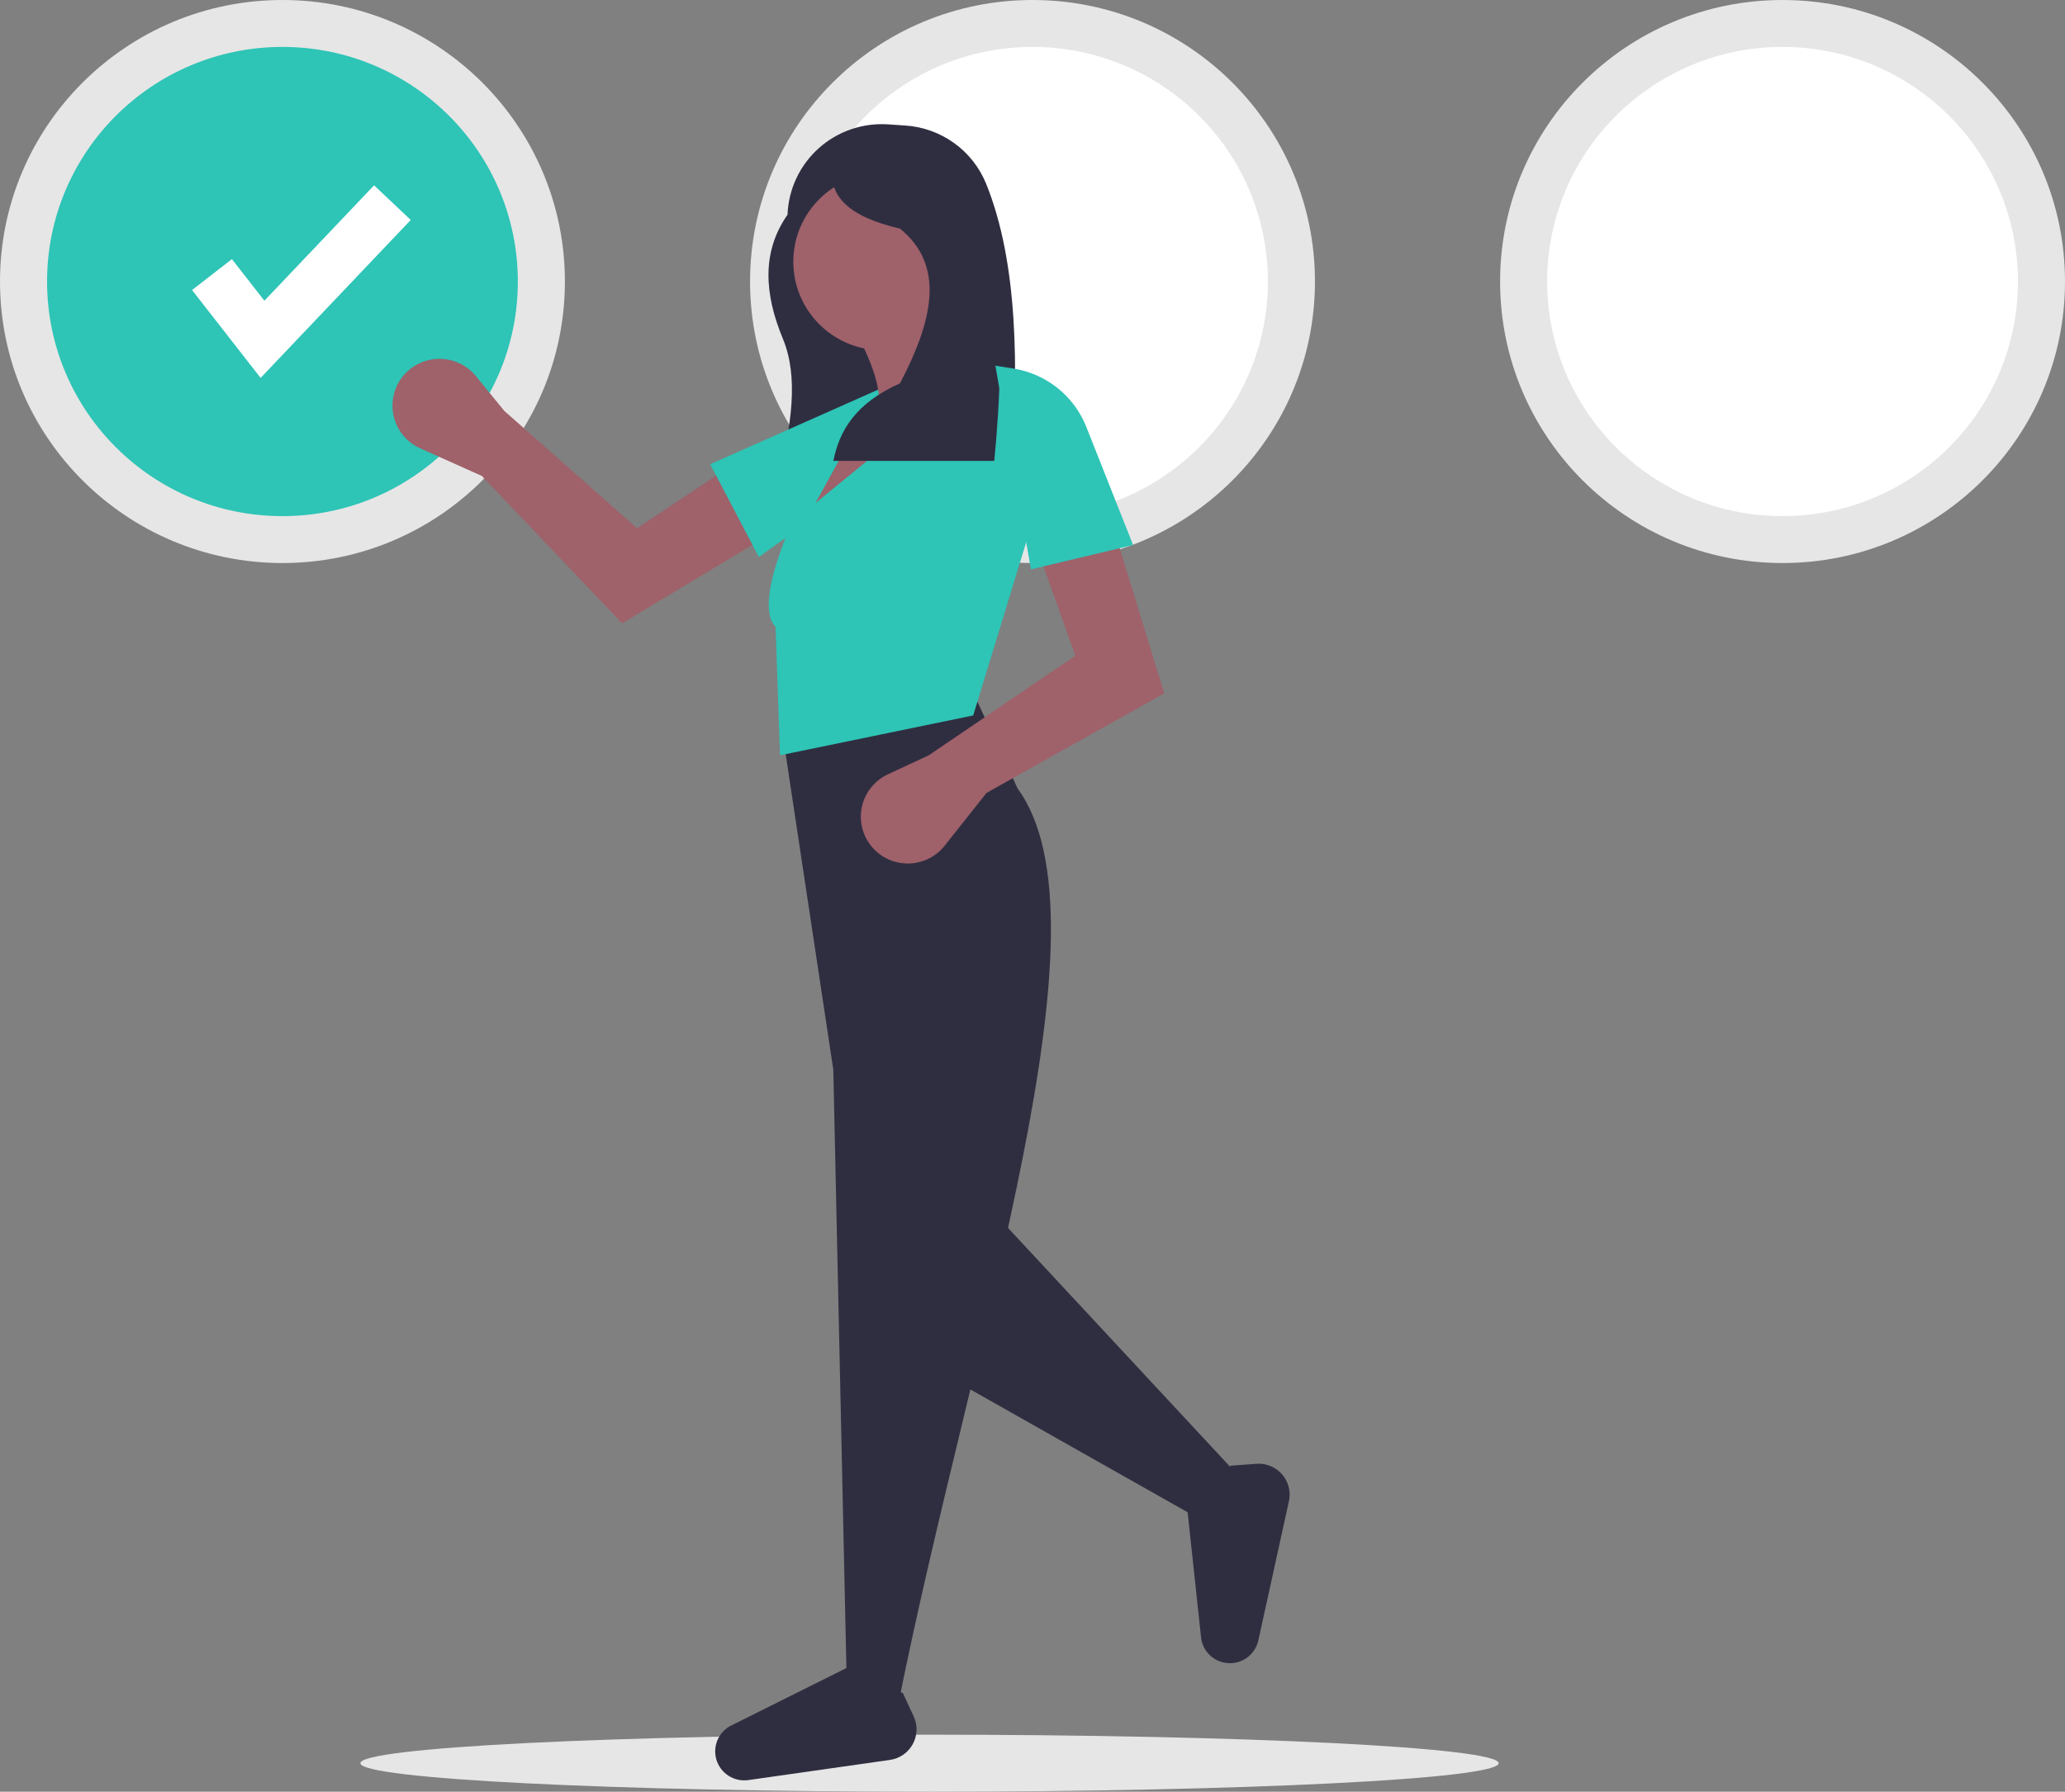 <svg width="280" height="243" viewBox="0 0 280 243" fill="none" xmlns="http://www.w3.org/2000/svg">
<rect x="0" y="0" width="280" height="243" fill="#808080" stroke="none"/>
<g clip-path="url(#clip0)">
<path d="M126.04 243C168.662 243 203.214 241.269 203.214 239.134C203.214 236.998 168.662 235.267 126.04 235.267C83.417 235.267 48.865 236.998 48.865 239.134C48.865 241.269 83.417 243 126.04 243Z" fill="#E6E6E6"/>
<path d="M140.001 76.362C161.152 76.362 178.299 59.268 178.299 38.181C178.299 17.094 161.152 0 140.001 0C118.85 0 101.703 17.094 101.703 38.181C101.703 59.268 118.85 76.362 140.001 76.362Z" fill="#E6E6E6"/>
<path d="M140.001 69.999C157.627 69.999 171.916 55.754 171.916 38.181C171.916 20.609 157.627 6.364 140.001 6.364C122.375 6.364 108.086 20.609 108.086 38.181C108.086 55.754 122.375 69.999 140.001 69.999Z" fill="white"/>
<path d="M241.702 76.362C262.854 76.362 280 59.268 280 38.181C280 17.094 262.854 0 241.702 0C220.551 0 203.404 17.094 203.404 38.181C203.404 59.268 220.551 76.362 241.702 76.362Z" fill="#E6E6E6"/>
<path d="M241.702 69.999C259.328 69.999 273.617 55.754 273.617 38.181C273.617 20.609 259.328 6.364 241.702 6.364C224.076 6.364 209.787 20.609 209.787 38.181C209.787 55.754 224.076 69.999 241.702 69.999Z" fill="white"/>
<path d="M38.298 76.362C59.449 76.362 76.596 59.268 76.596 38.181C76.596 17.094 59.449 0 38.298 0C17.146 0 0 17.094 0 38.181C0 59.268 17.146 76.362 38.298 76.362Z" fill="#E6E6E6"/>
<path d="M38.298 69.999C55.924 69.999 70.213 55.754 70.213 38.181C70.213 20.609 55.924 6.364 38.298 6.364C20.672 6.364 6.383 20.609 6.383 38.181C6.383 55.754 20.672 69.999 38.298 69.999Z" fill="#2EC4B6"/>
<path d="M35.337 51.254L26.039 39.336L31.446 35.143L35.848 40.786L50.721 25.135L55.694 29.832L35.337 51.254Z" fill="white"/>
<path d="M106.162 45.967C103.647 39.911 103.238 34.195 106.784 29.118C106.847 27.412 107.253 25.736 107.978 24.189C108.703 22.643 109.732 21.257 111.004 20.114C112.276 18.972 113.766 18.096 115.384 17.538C117.002 16.98 118.717 16.752 120.425 16.867L122.737 17.023C125.123 17.177 127.418 17.998 129.358 19.392C131.299 20.786 132.806 22.697 133.708 24.905C138.019 35.563 138.155 49.729 137.079 64.912H105.462C107.34 57.812 108.304 51.147 106.162 45.967Z" fill="#2F2E41"/>
<path d="M65.332 64.548L56.977 60.806C56.144 60.433 55.402 59.886 54.8 59.202C54.198 58.519 53.751 57.714 53.488 56.842C53.225 55.971 53.154 55.053 53.278 54.152C53.402 53.251 53.719 52.386 54.208 51.618C54.748 50.768 55.483 50.058 56.353 49.547C57.222 49.036 58.201 48.739 59.208 48.679C60.216 48.62 61.223 48.8 62.147 49.204C63.071 49.609 63.885 50.227 64.523 51.007L68.383 55.732L86.378 71.644L98.34 63.685L103.762 72.849L84.357 84.534L65.332 64.548Z" fill="#9F616A"/>
<path d="M102.889 75.544L96.293 62.961L121.978 51.555L122.201 53.962C122.405 56.177 122.026 58.407 121.1 60.43C120.174 62.454 118.733 64.201 116.921 65.498L102.889 75.544Z" fill="#2EC4B6"/>
<path d="M136.175 50.803L109.978 72.417L108.473 70.316L115.699 57.408L119.012 55.907C119.805 52.555 117.779 48.059 115.097 43.298L127.744 41.497C128.354 45.587 131.134 48.702 136.175 50.803Z" fill="#9F616A"/>
<path d="M167.793 200L163.427 206.454L128.648 186.791L133.466 163.076L167.793 200Z" fill="#2F2E41"/>
<path d="M121.873 230.77L114.797 227.618L112.99 145.065L106.215 100.185L132.562 95.232L137.982 106.94C151.302 125.152 131.885 180.956 121.873 230.77Z" fill="#2F2E41"/>
<path d="M122.442 229.649L123.894 232.799C124.167 233.391 124.298 234.038 124.275 234.689C124.253 235.34 124.078 235.977 123.766 236.549C123.453 237.121 123.01 237.613 122.474 237.984C121.937 238.356 121.32 238.597 120.673 238.689L101.478 241.423C100.534 241.558 99.573 241.347 98.773 240.83C97.973 240.312 97.388 239.524 97.126 238.61C96.885 237.769 96.933 236.871 97.26 236.06C97.589 235.248 98.179 234.569 98.938 234.129L115.064 226.082L122.442 229.649Z" fill="#2F2E41"/>
<path d="M166.894 198.781L170.362 198.527C171.014 198.479 171.668 198.584 172.272 198.832C172.876 199.081 173.413 199.467 173.841 199.959C174.269 200.451 174.576 201.036 174.737 201.668C174.899 202.299 174.91 202.959 174.77 203.596L170.623 222.48C170.419 223.409 169.885 224.232 169.119 224.798C168.353 225.364 167.408 225.635 166.457 225.56C165.582 225.491 164.756 225.133 164.108 224.542C163.46 223.952 163.028 223.163 162.88 222.3L160.961 204.424L166.894 198.781Z" fill="#2F2E41"/>
<path d="M119.613 47.501C126.265 47.501 131.657 42.125 131.657 35.493C131.657 28.862 126.265 23.485 119.613 23.485C112.961 23.485 107.568 28.862 107.568 35.493C107.568 42.125 112.961 47.501 119.613 47.501Z" fill="#9F616A"/>
<path d="M131.959 97.033L105.762 102.437L105.16 85.025C101.366 81.022 110.213 64.986 113.29 57.408L117.204 56.207L110.58 68.215L133.765 49.302L138.282 50.503L139.486 72.417L131.959 97.033Z" fill="#2EC4B6"/>
<path d="M133.767 107.54L128.086 114.703C127.52 115.417 126.807 116.001 125.994 116.416C125.182 116.83 124.29 117.066 123.378 117.107C122.467 117.148 121.557 116.993 120.71 116.653C119.864 116.313 119.101 115.795 118.473 115.135C117.778 114.405 117.267 113.521 116.983 112.555C116.698 111.59 116.648 110.571 116.836 109.583C117.024 108.594 117.446 107.664 118.065 106.87C118.685 106.076 119.485 105.439 120.399 105.014L125.938 102.437L145.812 88.928L140.994 75.419L151.232 72.417L157.856 94.031L133.767 107.54Z" fill="#9F616A"/>
<path d="M134.819 62.511H112.997C113.817 58.399 116.015 54.668 122.027 51.993C126.41 43.641 128.283 36.065 122.027 31.003C114.881 29.362 112.113 26.382 112.997 22.285L125.789 20.183C136.309 29.524 136.429 45.468 134.819 62.511Z" fill="#2F2E41"/>
<path d="M153.64 73.918L139.788 77.22L134.971 49.602L137.366 49.976C139.571 50.319 141.647 51.231 143.388 52.621C145.13 54.01 146.478 55.83 147.297 57.899L153.64 73.918Z" fill="#2EC4B6"/>
</g>
<defs>
<clipPath id="clip0">
<rect width="280" height="243" fill="white"/>
</clipPath>
</defs>
</svg>
